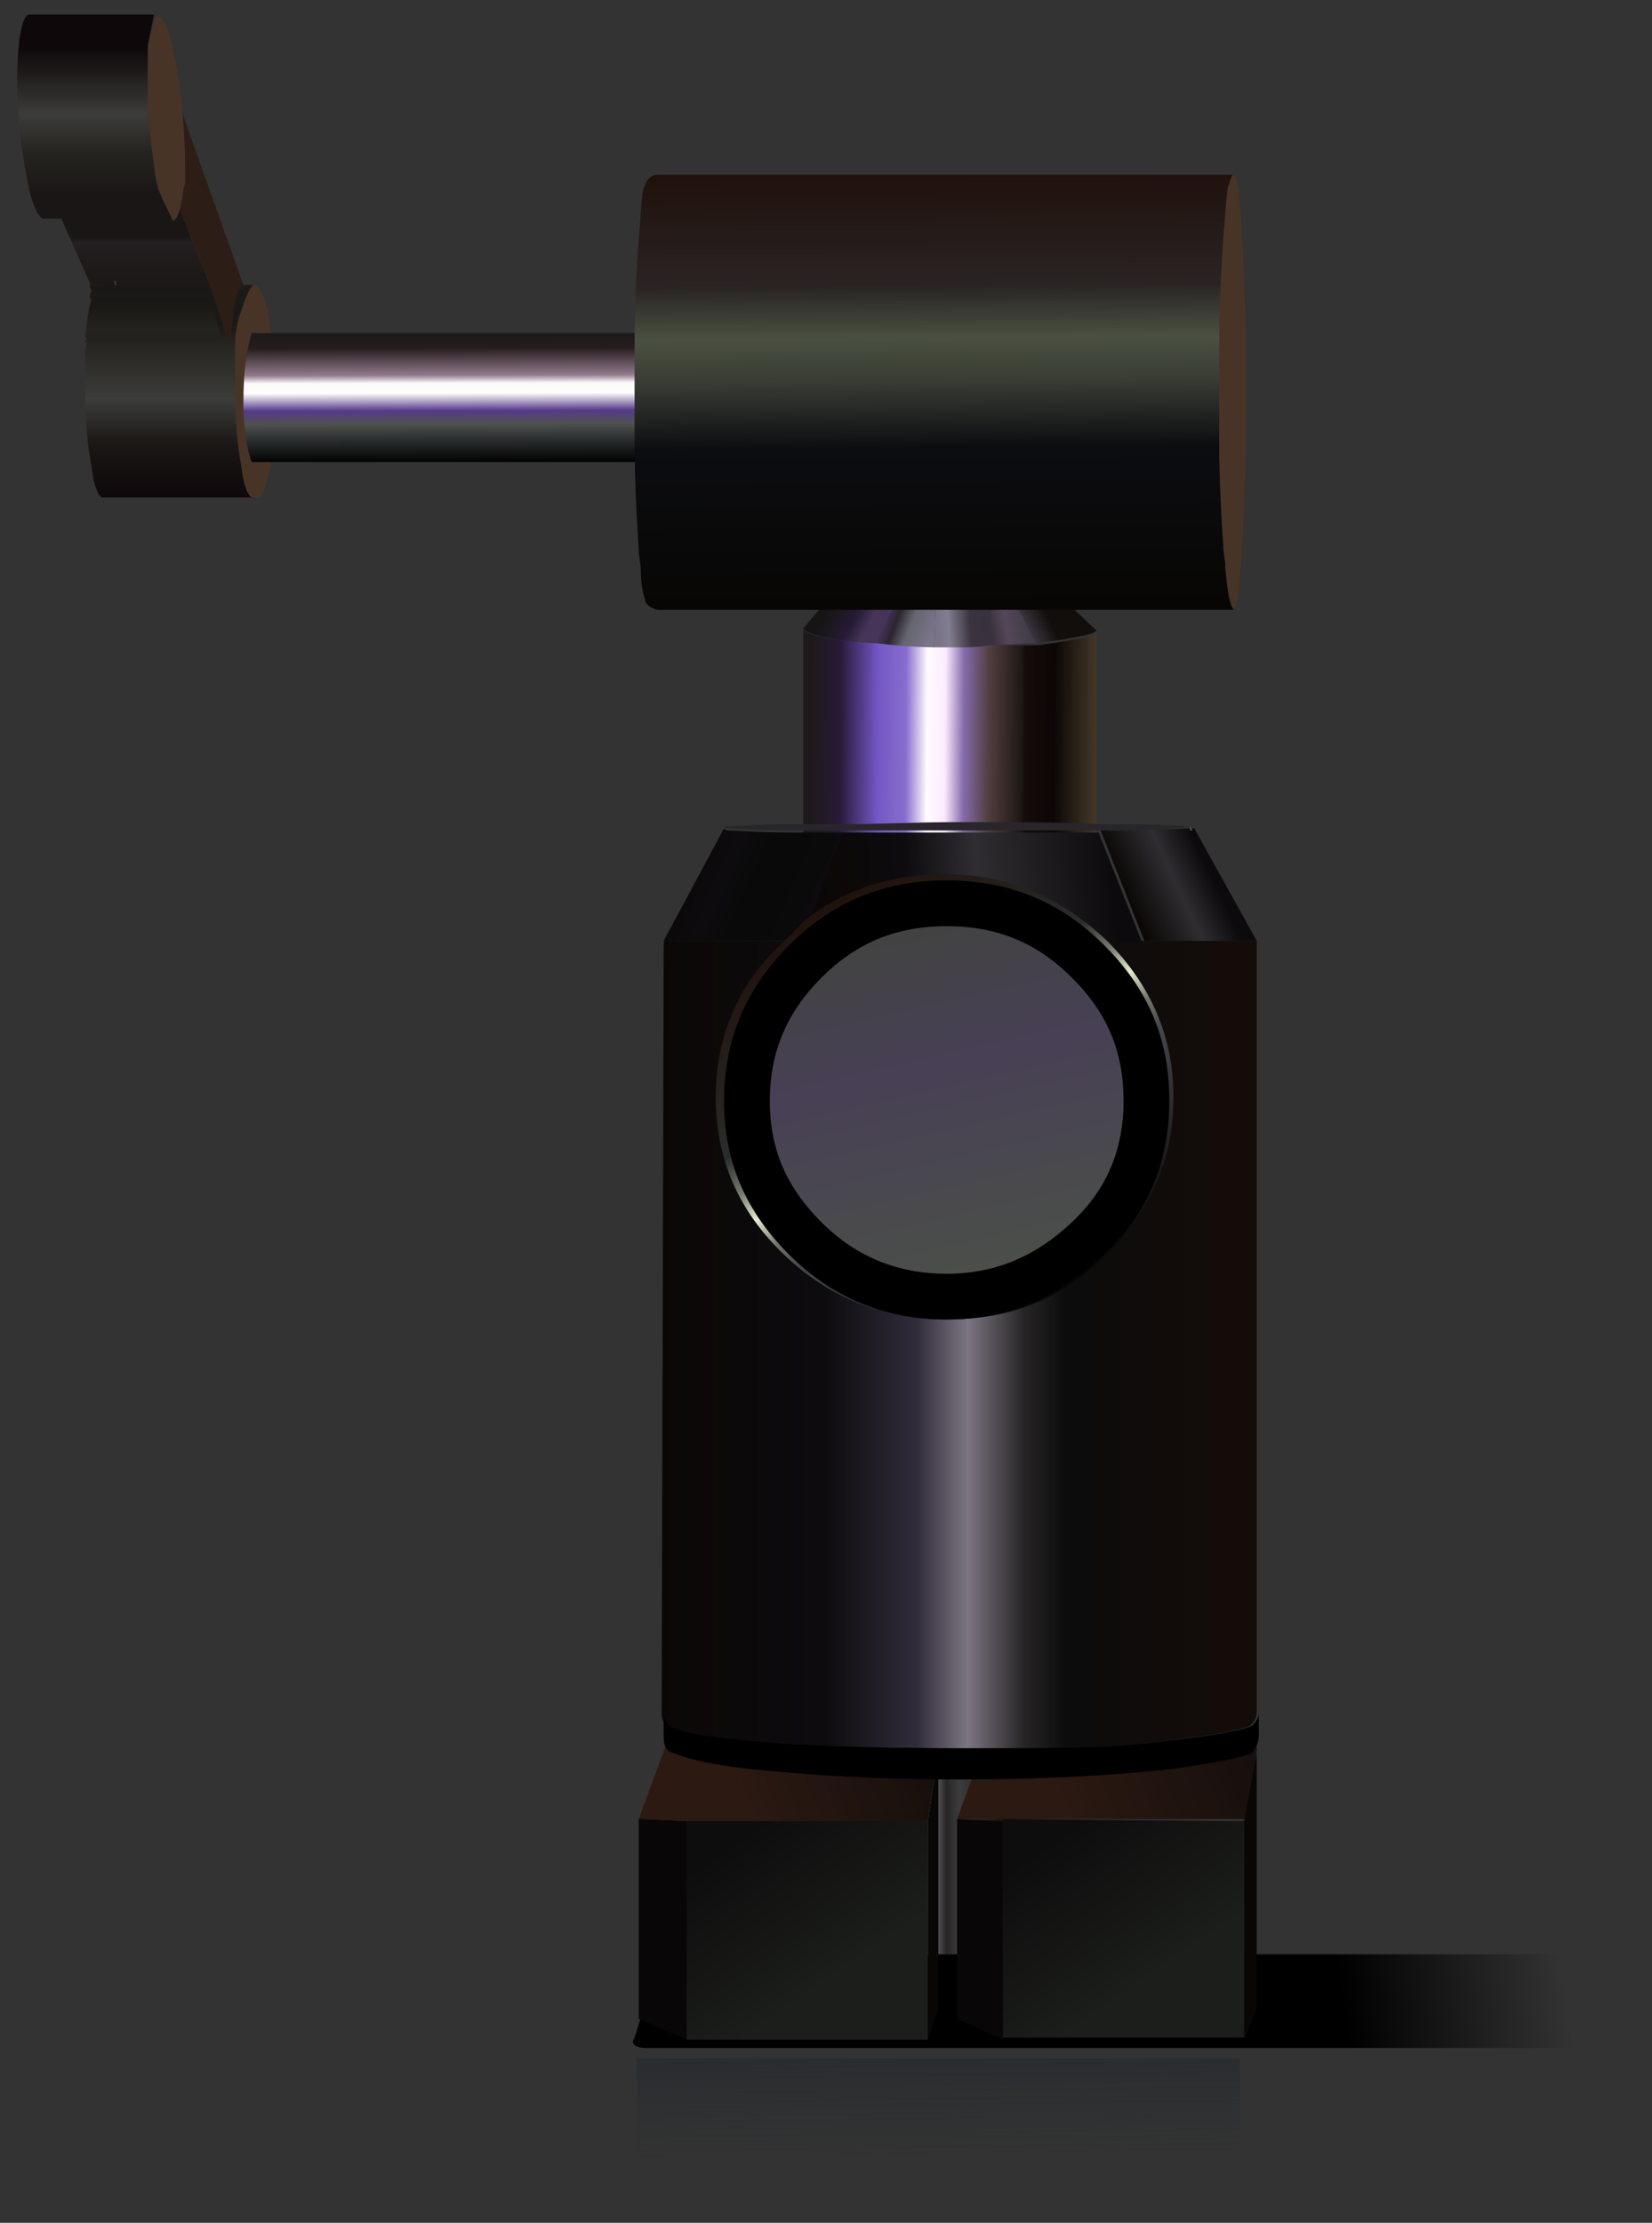 <?xml version="1.0" encoding="utf-8"?>
<!-- Generator: Adobe Illustrator 16.0.0, SVG Export Plug-In . SVG Version: 6.00 Build 0)  -->
<!DOCTYPE svg PUBLIC "-//W3C//DTD SVG 1.1//EN" "http://www.w3.org/Graphics/SVG/1.1/DTD/svg11.dtd">
<svg version="1.1" id="Layer_1" xmlns="http://www.w3.org/2000/svg" xmlns:xlink="http://www.w3.org/1999/xlink" x="0px" y="0px"
	 width="79.4px" height="106.8px" viewBox="288.9 448.8 79.4 106.8" enable-background="new 288.9 448.8 79.4 106.8"
	 xml:space="preserve">
<rect x="288.9" y="448.8" width="79.4" height="106.8" fill="#333333" stroke="none"/>
<g>
	<g>
		<path fill="#28262A" d="M336.8,526c-0.2,0-0.5,0-0.9,0c-0.1,0-0.3,0-0.4,0l0,0l0,0c-0.5,0-1.2,0-2,0c-0.6,0-1.1,0-1.6,0h-0.1
			c-0.2,0-0.5,0-0.7,0c-0.5,0-0.8,0-0.9,0c0.1,0,0.4,0,0.9,0c0.2,0,0.5,0,0.7,0h0.1c0.5,0,1,0,1.6,0c0.8,0,1.4,0,2,0l0,0
			c0.1,0,0.3,0,0.4,0C336.3,525.9,336.6,525.9,336.8,526z"/>
		
			<linearGradient id="SVGID_1_" gradientUnits="userSpaceOnUse" x1="133.649" y1="252.995" x2="134.949" y2="253.62" gradientTransform="matrix(1 0 0 -1 202.34 780.039)">
			<stop  offset="0" style="stop-color:#0B0706"/>
			<stop  offset="0.49" style="stop-color:#2F2D31"/>
			<stop  offset="0.831" style="stop-color:#0C0A0C"/>
			<stop  offset="1" style="stop-color:#0C0A0C"/>
		</linearGradient>
		<path fill="url(#SVGID_1_)" d="M337.7,527.5h-1.6l-0.6-1.5c0.1,0,0.3,0,0.4,0c0.4,0,0.7,0,0.9,0h0.1L337.7,527.5z"/>
		<path fill="#666666" d="M335.5,526L335.5,526L335.5,526z"/>
		
			<linearGradient id="SVGID_2_" gradientUnits="userSpaceOnUse" x1="129.128" y1="253.172" x2="133.403" y2="253.379" gradientTransform="matrix(1 0 0 -1 202.34 780.039)">
			<stop  offset="0" style="stop-color:#0B0706"/>
			<stop  offset="0.302" style="stop-color:#0D0B0E"/>
			<stop  offset="0.541" style="stop-color:#2F2D31"/>
			<stop  offset="1" style="stop-color:#0C0A0C"/>
		</linearGradient>
		<path fill="url(#SVGID_2_)" d="M336.1,527.5h-4.9l0.5-1.5h0.1c0.5,0,1,0,1.6,0c0.8,0,1.4,0,2,0l0,0L336.1,527.5z"/>
		
			<linearGradient id="SVGID_3_" gradientUnits="userSpaceOnUse" x1="126.673" y1="243.389" x2="135.148" y2="243.389" gradientTransform="matrix(1 0 0 -1 202.34 780.039)">
			<stop  offset="0" style="stop-color:#65443D"/>
			<stop  offset="0.172" style="stop-color:#0C090A"/>
			<stop  offset="0.302" style="stop-color:#0D0B0E"/>
			<stop  offset="0.455" style="stop-color:#312C3A"/>
			<stop  offset="0.541" style="stop-color:#7C7582"/>
			<stop  offset="0.635" style="stop-color:#272525"/>
			<stop  offset="0.706" style="stop-color:#3C3C3C"/>
			<stop  offset="1" style="stop-color:#140C09"/>
		</linearGradient>
		<path fill="url(#SVGID_3_)" d="M337.7,527.5V545c0,0.1,0,0.2-0.1,0.3c-0.1,0.1-0.5,0.3-1.1,0.4c-0.9,0.1-1.9,0.2-3,0.2
			s-2.1-0.1-3-0.2c-0.5-0.1-0.9-0.2-1.1-0.4c-0.1,0-0.1-0.1-0.1-0.3v-17.6h2h4.9L337.7,527.5L337.7,527.5z"/>
		
			<linearGradient id="SVGID_4_" gradientUnits="userSpaceOnUse" x1="353.305" y1="404.664" x2="355.334" y2="404.664" gradientTransform="matrix(0.924 0.382 0.421 -0.908 -167.478 758.733)">
			<stop  offset="0" style="stop-color:#0B0706"/>
			<stop  offset="0.302" style="stop-color:#0D0B0E"/>
			<stop  offset="0.541" style="stop-color:#090909"/>
			<stop  offset="1" style="stop-color:#0C0A0C"/>
		</linearGradient>
		<path fill="url(#SVGID_4_)" d="M331.3,527.5h-2l0,0l1-1.5c0.1,0,0.4,0,0.9,0c0.2,0,0.5,0,0.7,0L331.3,527.5z"/>
	</g>
	<g>
		
			<linearGradient id="SVGID_5_" gradientUnits="userSpaceOnUse" x1="150.848" y1="236.447" x2="161.42" y2="238.02" gradientTransform="matrix(1 0 0 -1 202.34 780.039)">
			<stop  offset="0" style="stop-color:#000000"/>
			<stop  offset="1" style="stop-color:#000000;stop-opacity:0"/>
		</linearGradient>
		<path fill="url(#SVGID_5_)" d="M320.5,543.2c0.1-0.3,0.5-0.5,1-0.5h2.7h39.6c0.7,0,1.2,0.2,1.5,0.5l2.3,3.5
			c-0.1,0.3-0.4,0.5-1,0.5h-43.1H320c-0.6,0-0.8-0.2-0.6-0.5L320.5,543.2z"/>
	</g>
	<g>
		<g>
			
				<linearGradient id="SVGID_6_" gradientUnits="userSpaceOnUse" x1="137.345" y1="244.665" x2="151.79" y2="250.078" gradientTransform="matrix(1 0 0 -1 202.34 780.039)">
				<stop  offset="0" style="stop-color:#2C1912"/>
				<stop  offset="1" style="stop-color:#090909"/>
			</linearGradient>
			<path fill="url(#SVGID_6_)" d="M334.9,536.2l1.4-3.8h13v0.5l-0.5,3.3h-0.1h0.1h-11.6H334.9z"/>
			<polygon fill="#080607" points="337.1,536.3 337.1,546.8 334.9,545.8 334.9,536.2 			"/>
			
				<linearGradient id="SVGID_7_" gradientUnits="userSpaceOnUse" x1="137.504" y1="243.023" x2="142.106" y2="236.349" gradientTransform="matrix(1 0 0 -1 202.34 780.039)">
				<stop  offset="0" style="stop-color:#0D0D0D"/>
				<stop  offset="1" style="stop-color:#1C1E1B"/>
			</linearGradient>
			<path fill="url(#SVGID_7_)" d="M348.7,536.3v10.4l0,0h-11.6v-10.5L348.7,536.3l-0.1-0.1C348.6,536.3,348.7,536.3,348.7,536.3
				L348.7,536.3z"/>
			<polygon fill="#080705" points="348.7,546.8 348.7,536.3 348.7,536.3 349.3,533 349.3,545.3 			"/>
		</g>
	</g>
	<g>
		<g>
			
				<linearGradient id="SVGID_8_" gradientUnits="userSpaceOnUse" x1="122.106" y1="244.639" x2="136.552" y2="250.051" gradientTransform="matrix(1 0 0 -1 202.34 780.039)">
				<stop  offset="0" style="stop-color:#2C1912"/>
				<stop  offset="1" style="stop-color:#090909"/>
			</linearGradient>
			<path fill="url(#SVGID_8_)" d="M334,533l-0.5,3.3h-0.1h0.1h-11.6l-2.3-0.1l1.4-3.8h13V533z"/>
			<polygon fill="#080607" points="321.9,536.3 321.9,546.8 319.6,545.8 319.6,536.2 			"/>
			
				<linearGradient id="SVGID_9_" gradientUnits="userSpaceOnUse" x1="122.24" y1="243.014" x2="126.843" y2="236.34" gradientTransform="matrix(1 0 0 -1 202.34 780.039)">
				<stop  offset="0" style="stop-color:#0D0D0D"/>
				<stop  offset="1" style="stop-color:#1C1E1B"/>
			</linearGradient>
			<path fill="url(#SVGID_9_)" d="M333.5,546.8L333.5,546.8h-11.6v-10.5h11.6h-0.1h0.1l0,0V546.8z"/>
			<polygon fill="#080705" points="333.5,536.3 334,533 334,545.3 333.5,546.8 			"/>
		</g>
	</g>
	<g>
		<g>
			<g>
				<g>
					
						<linearGradient id="SVGID_10_" gradientUnits="userSpaceOnUse" x1="94.71" y1="307.465" x2="94.71" y2="317.615" gradientTransform="matrix(1 0 0 -1 202.34 780.039)">
						<stop  offset="0" style="stop-color:#0E080A"/>
						<stop  offset="0.235" style="stop-color:#1A1715"/>
						<stop  offset="0.455" style="stop-color:#3C3C3A"/>
						<stop  offset="0.714" style="stop-color:#252420"/>
						<stop  offset="0.804" style="stop-color:#1A1916"/>
						<stop  offset="1" style="stop-color:#1D1A18"/>
					</linearGradient>
					<path fill="url(#SVGID_10_)" d="M301.1,462.5c-0.2,0.1-0.4,0.5-0.6,1.5c-0.1,0.4-0.2,0.9-0.2,1.3c0,0.2,0,0.5,0,0.7l0,0
						c0,0.5,0,1,0,1.6c0,1.4,0.1,2.6,0.3,3.6c0.1,0.8,0.3,1.3,0.5,1.5h-7.3c-0.2-0.1-0.4-0.6-0.5-1.5c-0.2-1-0.3-2.2-0.3-3.6
						c0-0.4,0-0.7,0-1c0-0.1,0-0.2,0-0.3V466c0-0.2,0-0.5,0.1-0.8l-0.1,0.1c0.1-0.5,0.2-0.9,0.3-1.3c0.2-0.9,0.4-1.4,0.6-1.5
						c0,0,0,0,0.1,0H301.1L301.1,462.5z M299.8,465.3h0.1c0-0.1,0-0.3,0-0.3h-0.2L299.8,465.3z"/>
					<path fill="#483427" d="M301.1,462.5L301.1,462.5c0.3,0,0.5,0.5,0.7,1.5c0.1,0.6,0.2,1.3,0.3,2c0,0.5,0.1,1,0.1,1.6
						c0,1.4-0.1,2.6-0.3,3.6c-0.2,0.8-0.3,1.3-0.5,1.5H301c-0.2-0.1-0.4-0.6-0.5-1.5c-0.2-1-0.3-2.2-0.3-3.6c0-0.6,0-1.1,0-1.6l0,0
						c0-0.2,0-0.5,0-0.7c0-0.5,0.1-0.9,0.2-1.3C300.7,463.1,300.9,462.6,301.1,462.5z"/>
					<path fill="#2D1D17" d="M299.8,465.3l-0.1-0.3h0.2c0,0.1,0,0.2,0,0.3H299.8z"/>
				</g>
			</g>
		</g>
		<g>
			<g>
				
					<linearGradient id="SVGID_11_" gradientUnits="userSpaceOnUse" x1="93.06" y1="320.577" x2="93.06" y2="314.202" gradientTransform="matrix(1 0 0 -1 202.34 780.039)">
					<stop  offset="0.11" style="stop-color:#1A1615"/>
					<stop  offset="0.157" style="stop-color:#242022"/>
					<stop  offset="0.22" style="stop-color:#211D1C"/>
					<stop  offset="0.502" style="stop-color:#1A1715"/>
					<stop  offset="0.682" style="stop-color:#24221F"/>
					<stop  offset="1" style="stop-color:#1A1615"/>
				</linearGradient>
				<path fill="url(#SVGID_11_)" d="M297.4,458.5l1.6,4h-4.6c0,0,0,0-0.1,0l0,0h-1c0,0.1,0.1,0.2,0.1,0.3l-1.6-3.6L297.4,458.5z
					 M294.3,462.5h0.2c0-0.3-0.1-0.3-0.4,0H294.3z"/>
				
					<linearGradient id="SVGID_12_" gradientUnits="userSpaceOnUse" x1="93.91" y1="308.552" x2="93.91" y2="317.428" gradientTransform="matrix(1 0 0 -1 202.34 780.039)">
					<stop  offset="0" style="stop-color:#1C1817"/>
					<stop  offset="0.212" style="stop-color:#534D46"/>
					<stop  offset="0.51" style="stop-color:#515151"/>
					<stop  offset="0.706" style="stop-color:#201F1C"/>
					<stop  offset="0.772" style="stop-color:#25231F"/>
					<stop  offset="0.886" style="stop-color:#1A1916"/>
					<stop  offset="1" style="stop-color:#1B1716"/>
				</linearGradient>
				<path fill="url(#SVGID_12_)" d="M293.3,462.8c0-0.1-0.1-0.2-0.1-0.3h1h0.1h4.6l0.6,2.5H293c0.1-1,0.2-1.6,0.3-1.8
					c0,0-0.1-0.1-0.1-0.2L293.3,462.8z M294.3,462.5H294c0.3-0.3,0.4-0.3,0.4,0H294.3z"/>
				<path fill="#2D1D17" d="M299,462.5l-1.6-4c0.3-0.8,0.3-2.4,0-5l3.2,9c-0.2,0.1-0.4,0.5-0.5,1.3c0,0.4-0.1,0.8-0.1,1.2h-0.2
					L299,462.5z"/>
			</g>
		</g>
		<g>
			<g>
				<path fill="#483427" d="M296.6,458.1c-0.1-0.2-0.1-0.5-0.2-0.7l-0.4-3V451l0.4-1.4c0,0,0,0,0.1,0c0.2,0,0.5,0.5,0.7,1.5
					c0.2,1,0.4,2.1,0.5,3.5c0.1,1.1,0.1,2.1,0.1,2.9c0,0.2-0.1,0.3-0.1,0.5c-0.1,0.9-0.3,1.4-0.5,1.4L296.6,458.1z"/>
				
					<linearGradient id="SVGID_13_" gradientUnits="userSpaceOnUse" x1="373.162" y1="1053.201" x2="380.23" y2="1053.201" gradientTransform="matrix(7.074429e-002 0.998 1.002 -8.605199e-005 -789.21 78.739)">
					<stop  offset="0" style="stop-color:#0E080A"/>
					<stop  offset="0.196" style="stop-color:#211D1C"/>
					<stop  offset="0.455" style="stop-color:#3C3C3A"/>
					<stop  offset="0.714" style="stop-color:#252420"/>
					<stop  offset="1" style="stop-color:#1A1615"/>
				</linearGradient>
				<path fill="url(#SVGID_13_)" d="M296.6,458.1l0.5,1.2H291c-0.2,0-0.5-0.5-0.7-1.4c-0.2-1-0.4-2.1-0.5-3.4
					c-0.1-1.4-0.1-2.5,0-3.5c0.1-1,0.3-1.5,0.5-1.5h6l0,0L296,451v3.5l0.4,3l0.1,0.4L296.6,458.1z"/>
				<path fill="#37261E" d="M296.4,457.4c0.1,0.2,0.1,0.5,0.2,0.7l-0.1-0.3L296.4,457.4z"/>
			</g>
		</g>
		<g>
			
				<linearGradient id="SVGID_14_" gradientUnits="userSpaceOnUse" x1="386.727" y1="1095.879" x2="392.779" y2="1095.879" gradientTransform="matrix(2.478577e-002 1 1 -2.968053e-003 -794.125 81.519)">
				<stop  offset="0" style="stop-color:#1E1A1B"/>
				<stop  offset="8.627451e-002" style="stop-color:#251C1D"/>
				<stop  offset="0.302" style="stop-color:#92798C"/>
				<stop  offset="0.365" style="stop-color:#F9F9F9"/>
				<stop  offset="0.443" style="stop-color:#FEFFFD"/>
				<stop  offset="0.584" style="stop-color:#573A8C"/>
				<stop  offset="0.69" style="stop-color:#4F514E"/>
				<stop  offset="0.784" style="stop-color:#323637"/>
				<stop  offset="1" style="stop-color:#000000"/>
			</linearGradient>
			<path fill="url(#SVGID_14_)" d="M300.6,468.1c0-1.2,0.1-2.3,0.4-3.3h21.6v6.2H301C300.7,470.2,300.6,469.2,300.6,468.1z"/>
		</g>
	</g>
	<g>
		<g>
			<g>
				
					<linearGradient id="SVGID_15_" gradientUnits="userSpaceOnUse" x1="134.083" y1="301.464" x2="136.308" y2="301.889" gradientTransform="matrix(1 0 0 -1 202.34 780.039)">
					<stop  offset="0" style="stop-color:#39313E"/>
					<stop  offset="0.337" style="stop-color:#54475A"/>
					<stop  offset="1" style="stop-color:#383740"/>
				</linearGradient>
				<path fill="url(#SVGID_15_)" d="M336.5,477h0.8l1.4,2.7c-0.7,0-1.4,0.1-2.2,0.1V477z"/>
				
					<linearGradient id="SVGID_16_" gradientUnits="userSpaceOnUse" x1="134.319" y1="301.738" x2="131.62" y2="301.555" gradientTransform="matrix(1 0 0 -1 202.34 780.039)">
					<stop  offset="0" style="stop-color:#38313D"/>
					<stop  offset="0.427" style="stop-color:#3B3340"/>
					<stop  offset="0.816" style="stop-color:#827F90"/>
					<stop  offset="1" style="stop-color:#797488"/>
				</linearGradient>
				<path fill="url(#SVGID_16_)" d="M333.8,479.9l0.1-2.9h2.6v2.8c-0.6,0-1.2,0.1-1.9,0.1C334.3,479.9,334.1,479.9,333.8,479.9z"/>
				
					<linearGradient id="SVGID_17_" gradientUnits="userSpaceOnUse" x1="125.526" y1="293.437" x2="139.177" y2="293.338" gradientTransform="matrix(1 0 0 -1 202.34 780.039)">
					<stop  offset="0" style="stop-color:#1E1A1B"/>
					<stop  offset="0.102" style="stop-color:#271A38"/>
					<stop  offset="0.235" style="stop-color:#7457C5"/>
					<stop  offset="0.333" style="stop-color:#876DCE"/>
					<stop  offset="0.408" style="stop-color:#FFFBFF"/>
					<stop  offset="0.471" style="stop-color:#FCEBFF"/>
					<stop  offset="0.537" style="stop-color:#856BAC"/>
					<stop  offset="0.627" style="stop-color:#513D3E"/>
					<stop  offset="0.741" style="stop-color:#1D1814"/>
					<stop  offset="0.753" style="stop-color:#140C0A"/>
					<stop  offset="0.855" style="stop-color:#0C0706"/>
					<stop  offset="1" style="stop-color:#433626"/>
				</linearGradient>
				<path fill="url(#SVGID_17_)" d="M338.7,479.8c0.3,0,0.6-0.1,0.8-0.1c1.2-0.2,1.9-0.3,2.1-0.5v15h-14.1V479
					c0,0.2,0.7,0.4,2.1,0.6c0.4,0,0.9,0.1,1.4,0.1c0.9,0.1,1.8,0.1,2.8,0.2c0.3,0,0.5,0,0.8,0c0.7,0,1.3,0,1.9-0.1
					C337.3,479.8,338,479.8,338.7,479.8z"/>
				
					<linearGradient id="SVGID_18_" gradientUnits="userSpaceOnUse" x1="-142.149" y1="231.625" x2="-140.852" y2="231.625" gradientTransform="matrix(0.887 -0.463 -0.451 -0.893 568.537 619.792)">
					<stop  offset="0" style="stop-color:#403B48"/>
					<stop  offset="1" style="stop-color:#120E0B"/>
				</linearGradient>
				<path fill="url(#SVGID_18_)" d="M337.3,477h2.1l2.2,2.1c-0.2,0.2-0.9,0.3-2.1,0.5c-0.3,0-0.5,0.1-0.8,0.1L337.3,477z"/>
				
					<linearGradient id="SVGID_19_" gradientUnits="userSpaceOnUse" x1="126.645" y1="302.508" x2="128.496" y2="301.51" gradientTransform="matrix(1 0 0 -1 202.34 780.039)">
					<stop  offset="0" style="stop-color:#161513"/>
					<stop  offset="0.631" style="stop-color:#261A36"/>
					<stop  offset="1" style="stop-color:#463559"/>
				</linearGradient>
				<path fill="url(#SVGID_19_)" d="M332.3,477l-1.3,2.7c-0.5,0-0.9-0.1-1.4-0.1c-1.3-0.2-2-0.4-2.1-0.6l0,0l1.7-2H332.3z"/>
				
					<linearGradient id="SVGID_20_" gradientUnits="userSpaceOnUse" x1="129.247" y1="302.006" x2="131.497" y2="301.181" gradientTransform="matrix(1 0 0 -1 202.34 780.039)">
					<stop  offset="0" style="stop-color:#463559"/>
					<stop  offset="0.243" style="stop-color:#2C242F"/>
					<stop  offset="0.541" style="stop-color:#656570"/>
					<stop  offset="1" style="stop-color:#797488"/>
				</linearGradient>
				<path fill="url(#SVGID_20_)" d="M333.9,477l-0.1,2.9c-1,0-2-0.1-2.8-0.2l1.3-2.7H333.9L333.9,477z"/>
			</g>
		</g>
	</g>
	<g>
		<g>
			
				<linearGradient id="SVGID_21_" gradientUnits="userSpaceOnUse" x1="323.032" y1="454.092" x2="330.022" y2="454.092" gradientTransform="matrix(0.908 0.418 0.404 -0.915 -154.972 770.214)">
				<stop  offset="0" style="stop-color:#0B0706"/>
				<stop  offset="0.302" style="stop-color:#0D0B0E"/>
				<stop  offset="0.541" style="stop-color:#090909"/>
				<stop  offset="1" style="stop-color:#0C0A0C"/>
			</linearGradient>
			<path fill="url(#SVGID_21_)" d="M327.5,494h-6.7l0,0l2.9-5.4l0.1,0.1c0.4,0,1.4,0.1,3.2,0.1c0.7,0,1.5,0,2.3,0h0.1L327.5,494z"/>
			<path fill="#28262A" d="M346.1,488.5L346.1,488.5c-0.5,0.1-1.5,0.2-3.1,0.2c-0.4,0-0.8,0-1.3,0l0,0c-1.9,0-4.2,0-6.7,0
				c-2.1,0-3.9,0-5.6,0l0,0h-0.1c-0.8,0-1.6,0-2.3,0c-1.8,0-2.8-0.1-3.2-0.1l-0.1-0.1l0,0l0,0h0.1c0.4,0,1.4-0.1,3.2-0.1
				c0.7,0,1.5,0,2.3,0h0.1c1.7,0,3.5-0.1,5.6-0.1c2.5,0,4.8,0,6.7,0.1h0.1c0.4,0,0.9,0,1.3,0C344.6,488.4,345.7,488.5,346.1,488.5z"
				/>
			
				<linearGradient id="SVGID_22_" gradientUnits="userSpaceOnUse" x1="117.623" y1="266.639" x2="146.172" y2="266.639" gradientTransform="matrix(1 0 0 -1 202.34 780.039)">
				<stop  offset="0" style="stop-color:#0B0706"/>
				<stop  offset="0.302" style="stop-color:#0D0B0E"/>
				<stop  offset="0.455" style="stop-color:#312C3A"/>
				<stop  offset="0.541" style="stop-color:#7C7582"/>
				<stop  offset="0.635" style="stop-color:#272525"/>
				<stop  offset="0.706" style="stop-color:#0C0C0C"/>
				<stop  offset="1" style="stop-color:#140C09"/>
			</linearGradient>
			<path fill="url(#SVGID_22_)" d="M320.8,494h6.7h16.4h5.4l0,0v37.1c0,0.2-0.1,0.4-0.3,0.6l0,0c-0.6,0.3-2.1,0.5-4.5,0.8
				s-5.5,0.3-9.5,0.3c-3.9,0-7.1-0.1-9.5-0.3c-2.3-0.2-3.8-0.4-4.4-0.7c-0.3-0.1-0.4-0.4-0.4-0.7L320.8,494L320.8,494z"/>
			<path d="M320.8,531.1c0,0.3,0.1,0.5,0.4,0.7c0.6,0.3,2.1,0.5,4.4,0.7c2.4,0.2,5.5,0.3,9.5,0.3s7.1,0,9.5-0.3
				c2.4-0.3,3.9-0.5,4.5-0.8l0,0c0.2-0.2,0.3-0.4,0.3-0.6v0.3v0.1v0.7c0,0.3-0.1,0.5-0.3,0.8l0,0c-0.6,0.3-1.9,0.5-3.9,0.8
				c-2.8,0.3-6.1,0.5-10.1,0.5c-3.9,0-7.3-0.2-10.1-0.5c-1.9-0.2-3.1-0.5-3.8-0.8c-0.3-0.1-0.4-0.3-0.4-0.8V531.1z"/>
			
				<linearGradient id="SVGID_23_" gradientUnits="userSpaceOnUse" x1="125.734" y1="288.138" x2="140.11" y2="288.902" gradientTransform="matrix(1 0 0 -1 202.34 780.039)">
				<stop  offset="0" style="stop-color:#0B0706"/>
				<stop  offset="0.302" style="stop-color:#0D0B0E"/>
				<stop  offset="0.541" style="stop-color:#2F2D31"/>
				<stop  offset="1" style="stop-color:#0C0A0C"/>
			</linearGradient>
			<path fill="url(#SVGID_23_)" d="M329.4,488.8L329.4,488.8c1.7,0,3.6,0,5.6,0c2.5,0,4.8,0,6.7,0l0,0l2.1,5.3h-16.4L329.4,488.8z"
				/>
			
				<linearGradient id="SVGID_24_" gradientUnits="userSpaceOnUse" x1="-128.266" y1="217.131" x2="-123.324" y2="217.131" gradientTransform="matrix(0.895 -0.445 -0.429 -0.904 551.226 631.579)">
				<stop  offset="0" style="stop-color:#0B0706"/>
				<stop  offset="0.49" style="stop-color:#2F2D31"/>
				<stop  offset="0.831" style="stop-color:#0C0A0C"/>
				<stop  offset="1" style="stop-color:#0C0A0C"/>
			</linearGradient>
			<path fill="url(#SVGID_24_)" d="M349.3,494h-5.4l-2.1-5.3c0.5,0,0.9,0,1.3,0c1.6,0,2.6-0.1,3.1-0.1h0.1L349.3,494L349.3,494z"/>
			<polygon fill="#666666" points="346.2,488.7 346.1,488.7 346.1,488.5 346.1,488.5 			"/>
		</g>
	</g>
	<g>
		<g>
			
				<linearGradient id="SVGID_25_" gradientUnits="userSpaceOnUse" x1="131.409" y1="322.829" x2="131.576" y2="302.054" gradientTransform="matrix(1 0 0 -1 202.34 780.039)">
				<stop  offset="0" style="stop-color:#20110C"/>
				<stop  offset="0.255" style="stop-color:#292423"/>
				<stop  offset="0.377" style="stop-color:#4A5041"/>
				<stop  offset="0.478" style="stop-color:#383C33"/>
				<stop  offset="0.631" style="stop-color:#0C0D11"/>
				<stop  offset="1" style="stop-color:#070604"/>
			</linearGradient>
			<path fill="url(#SVGID_25_)" d="M348.2,457.2c-0.1,0.1-0.1,0.2-0.2,0.4c-0.1,0.1-0.1,0.3-0.1,0.5c-0.1,0.5-0.1,1.2-0.2,2.2
				c-0.1,1.5-0.2,3.3-0.2,5.3c0,0.1,0,0.3,0,0.5v1.6c0,0.1,0,0.1,0,0.2v1.5c0,0.1,0,0.3,0,0.4c0,2,0.1,3.8,0.2,5.3
				c0,0.3,0.1,0.6,0.1,1v0.1c0.1,1,0.2,1.7,0.4,1.9l0,0h-27.7c-0.4-0.1-0.6-0.3-0.6-0.5c-0.1-0.3-0.2-0.8-0.2-1.3l0,0v-0.1
				c0-0.3-0.1-0.6-0.1-1c-0.1-1.5-0.2-3.3-0.2-5.3c0-0.1,0-0.2,0-0.4V468c0-0.1,0-0.1,0-0.2V466c0-0.2,0-0.3,0-0.5
				c0-2,0.1-3.8,0.2-5.3c0.1-0.9,0.1-1.7,0.2-2.2c0-0.1,0.1-0.3,0.1-0.3c0.1-0.3,0.3-0.5,0.6-0.5H348.2z"/>
			<path fill="#483427" d="M348.2,457.2L348.2,457.2c0.2,0.2,0.3,1.2,0.4,3c0.1,2.1,0.2,4.5,0.2,7.4c0,2.9-0.1,5.4-0.2,7.4
				c-0.1,1.8-0.2,2.8-0.4,3l0,0l0,0c-0.2-0.2-0.3-0.8-0.4-1.9V476c0-0.3-0.1-0.6-0.1-1c-0.1-1.5-0.2-3.3-0.2-5.3c0-0.1,0-0.2,0-0.4
				v-1.5c0-0.1,0-0.1,0-0.2V466c0-0.2,0-0.3,0-0.5c0-2,0.1-3.8,0.2-5.3c0.1-0.9,0.1-1.7,0.2-2.2c0-0.2,0.1-0.3,0.1-0.5
				C348.1,457.3,348.1,457.2,348.2,457.2z"/>
		</g>
	</g>
	<g>
		<g>
			
				<linearGradient id="SVGID_26_" gradientUnits="userSpaceOnUse" x1="125.921" y1="287.608" x2="138.026" y2="269.387" gradientTransform="matrix(1 0 0 -1 202.34 780.039)">
				<stop  offset="0" style="stop-color:#20110C"/>
				<stop  offset="0.345" style="stop-color:#2A2C2B"/>
				<stop  offset="0.431" style="stop-color:#797E70"/>
				<stop  offset="0.494" style="stop-color:#E3ECD1"/>
				<stop  offset="0.565" style="stop-color:#707469"/>
				<stop  offset="0.631" style="stop-color:#46474C"/>
				<stop  offset="1" style="stop-color:#070604"/>
			</linearGradient>
			<path fill="url(#SVGID_26_)" d="M327.6,493c1.9-1.5,4.2-2.2,6.7-2.2c3,0,5.6,1.1,7.8,3.2c2.1,2.1,3.2,4.6,3.2,7.5
				c0,3-1.1,5.5-3.2,7.6c-0.4,0.4-0.9,0.8-1.3,1.1c-1.9,1.4-4,2-6.4,2c-3,0-5.6-1-7.8-3.1c-2.2-2.1-3.3-4.6-3.3-7.6
				c0-2.9,1.1-5.5,3.3-7.5C326.9,493.7,327.3,493.3,327.6,493z M344,501.7c0-2.6-0.9-4.8-2.8-6.7c-1.9-1.9-4.1-2.8-6.8-2.8
				c-2.6,0-4.9,0.9-6.8,2.8c-1.9,1.9-2.8,4-2.8,6.7c0,2.6,0.9,4.8,2.8,6.6c1.9,1.8,4.1,2.8,6.8,2.8c2.7,0,4.9-0.9,6.8-2.8
				C343.1,506.4,344,504.2,344,501.7z"/>
			
				<linearGradient id="SVGID_27_" gradientUnits="userSpaceOnUse" x1="134.282" y1="268.753" x2="130.177" y2="286.527" gradientTransform="matrix(1 0 0 -1 202.34 780.039)">
				<stop  offset="0" style="stop-color:#4B5147"/>
				<stop  offset="0.631" style="stop-color:#484055"/>
				<stop  offset="1" style="stop-color:#424242"/>
			</linearGradient>
			<path fill="url(#SVGID_27_)" d="M344,501.7c0,2.6-0.9,4.8-2.8,6.6c-1.9,1.8-4.1,2.8-6.8,2.8c-2.6,0-4.9-0.9-6.8-2.8
				c-1.9-1.9-2.8-4-2.8-6.6c0-2.6,0.9-4.8,2.8-6.7c1.9-1.9,4.1-2.8,6.8-2.8c2.7,0,4.9,0.9,6.8,2.8C343.1,496.9,344,499,344,501.7z"
				/>
			
				<path fill="none" stroke="#000000" stroke-width="2.2" stroke-linecap="round" stroke-linejoin="round" stroke-miterlimit="3" d="
				M344,501.7c0,2.6-0.9,4.8-2.8,6.6c-1.9,1.8-4.1,2.8-6.8,2.8c-2.6,0-4.9-0.9-6.8-2.8c-1.9-1.9-2.8-4-2.8-6.6
				c0-2.6,0.9-4.8,2.8-6.7c1.9-1.9,4.1-2.8,6.8-2.8c2.7,0,4.9,0.9,6.8,2.8C343.1,496.9,344,499,344,501.7z"/>
		</g>
	</g>
	<g>
		
			<linearGradient id="SVGID_28_" gradientUnits="userSpaceOnUse" x1="-775.759" y1="570.673" x2="-764.034" y2="570.673" gradientTransform="matrix(-2.132191e-003 -1 -1 1.226965e-002 903.021 -230.395)">
			<stop  offset="0" style="stop-color:#1C232C;stop-opacity:0"/>
			<stop  offset="1" style="stop-color:#1C232C"/>
		</linearGradient>
		<rect x="319.5" y="547.7" fill="url(#SVGID_28_)" width="29" height="7.5"/>
	</g>
</g>
</svg>
